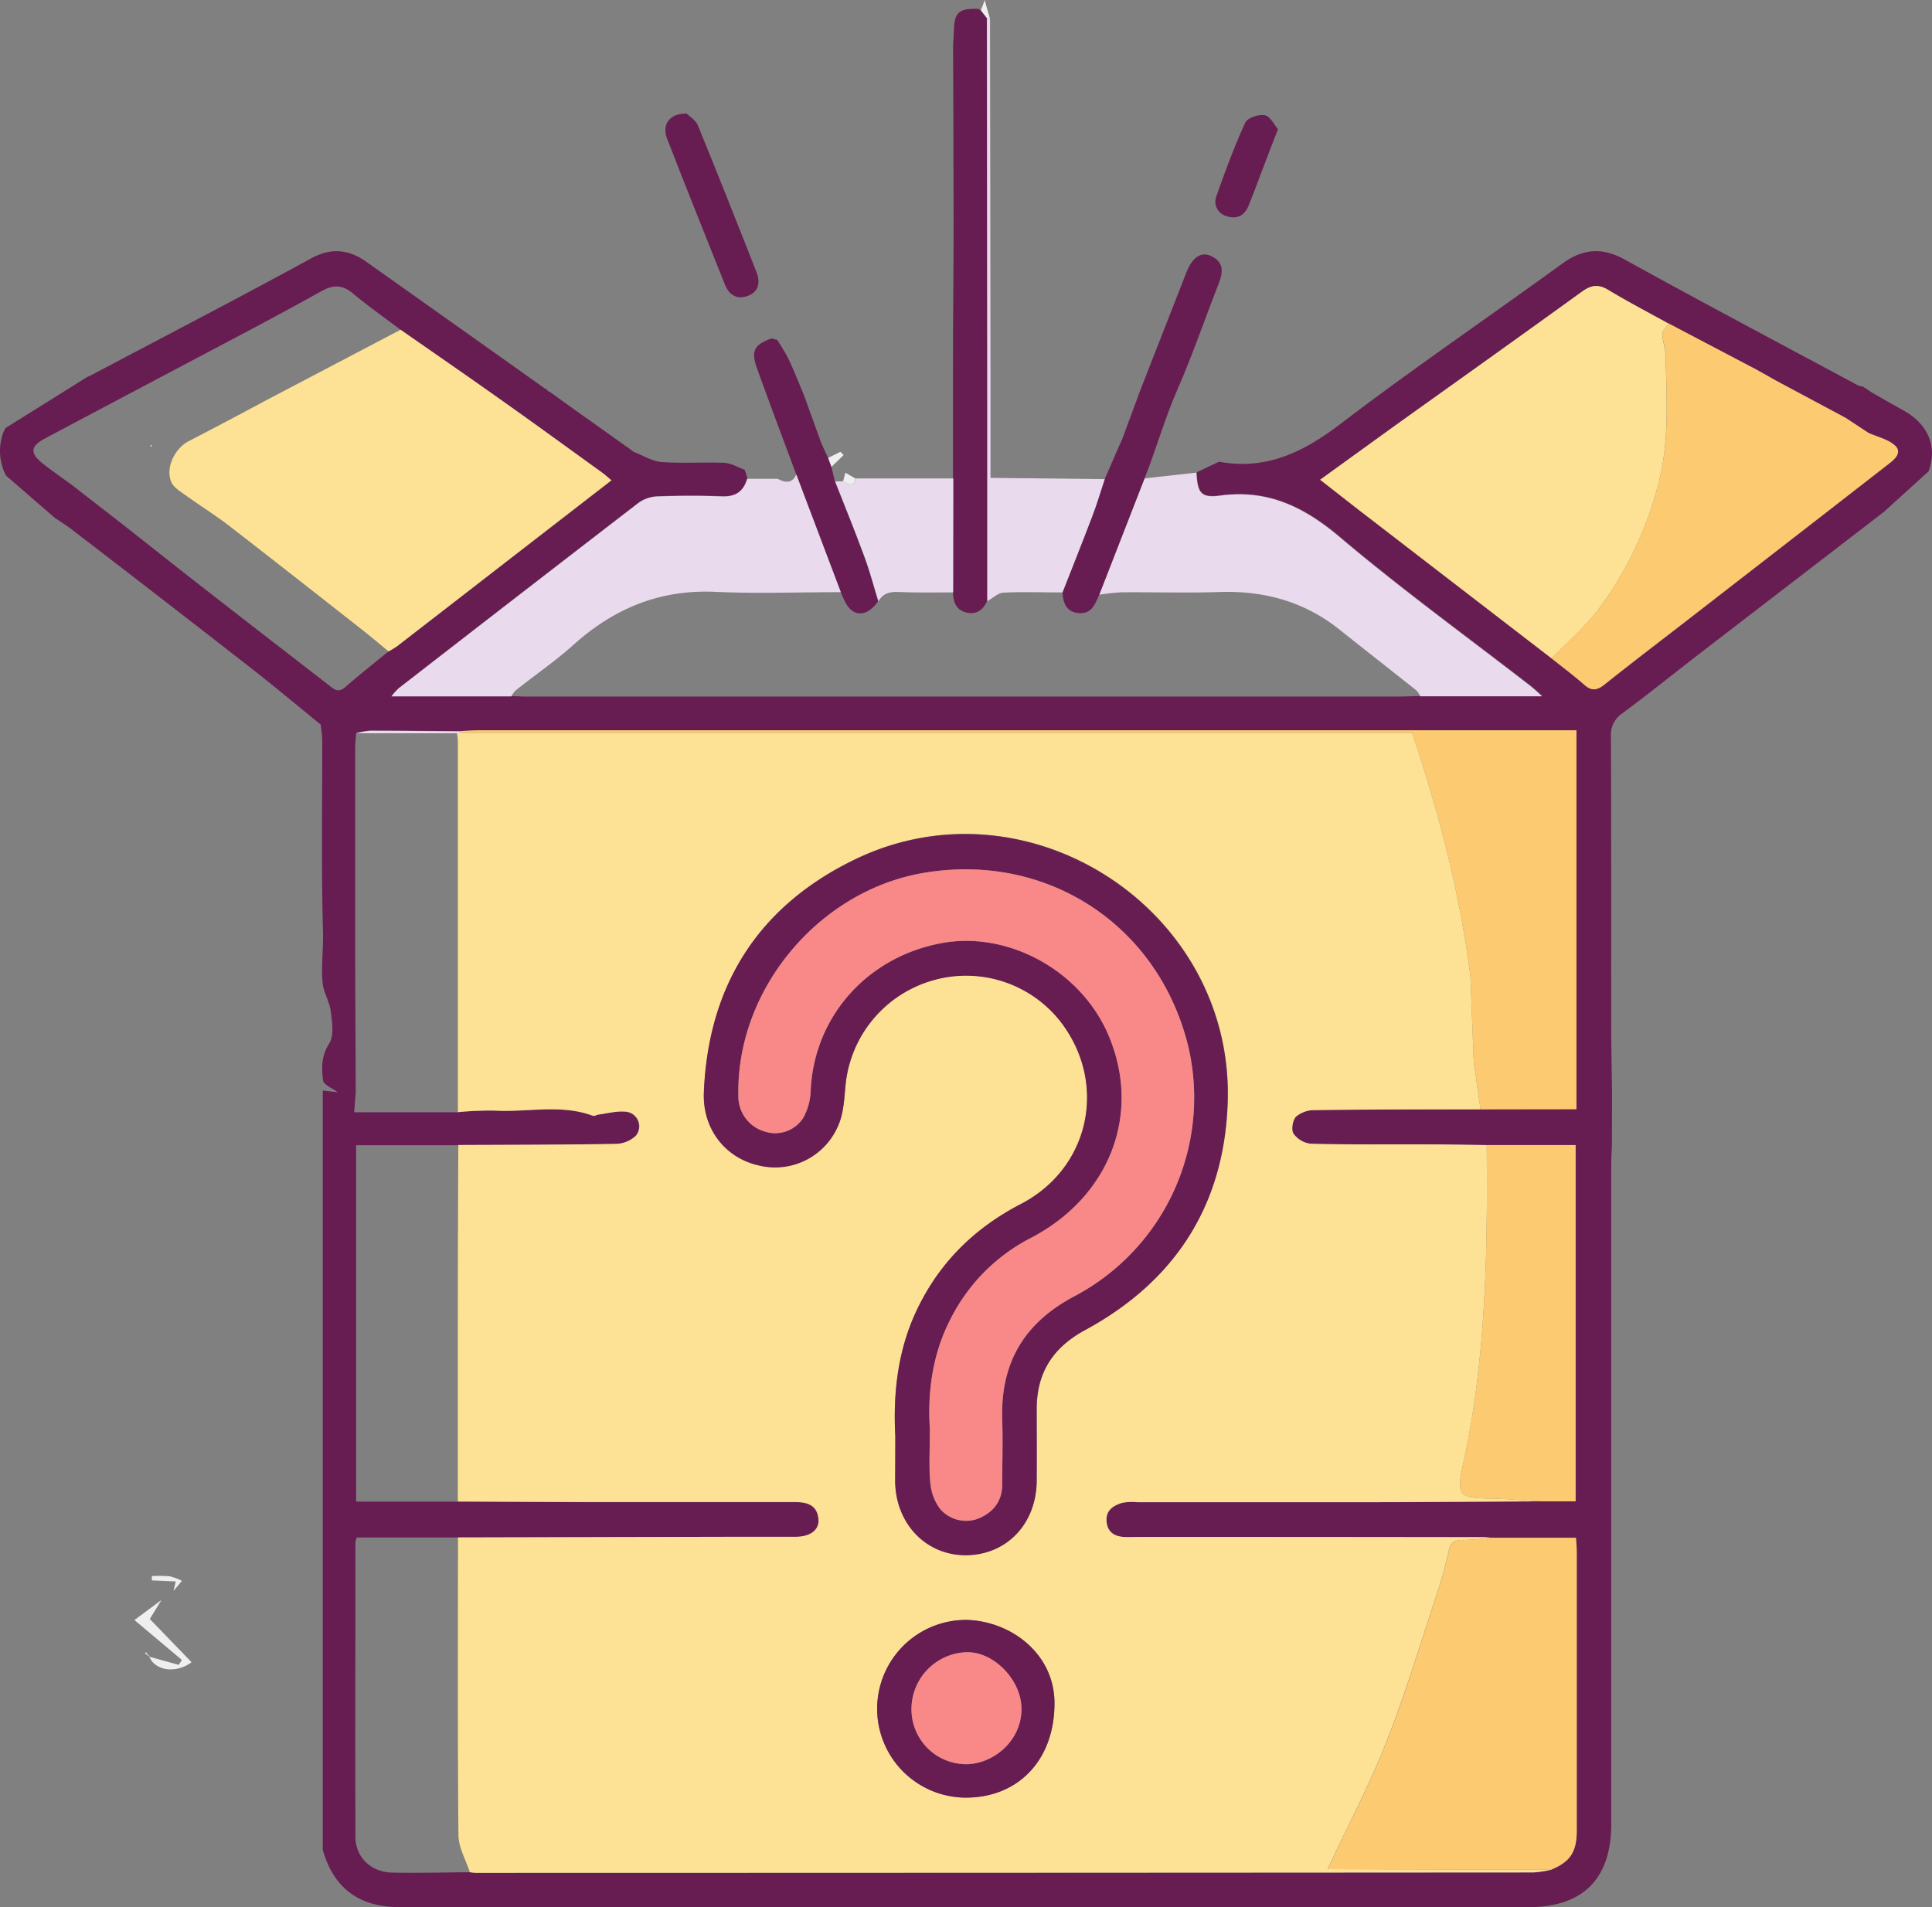 <svg xmlns="http://www.w3.org/2000/svg" viewBox="0 0 495.26 488.96"><rect x="0" y="0" width="495.26" height="488.96" fill="#808080" stroke="none"/><defs><style>.cls-1{fill:#681d52;}.cls-2{fill:#eadaed;}.cls-3{fill:#efefef;}.cls-4{fill:#fde295;}.cls-5{fill:#fbca71;}.cls-6{fill:#f98889;}</style></defs><g id="Layer_2" data-name="Layer 2"><g id="Layer_1-2" data-name="Layer 1"><path class="cls-1" d="M413.21,293.67c-.06,1.52-.17,3.05-.17,4.58q0,84.71,0,169.4c0,14-7.24,21.31-21.19,21.31H102.48c-10.41,0-16.91-4.83-19.74-14.64V279.6l3.82.41c-1.21-.92-3.57-1.83-3.74-3-.42-3.15-.47-6.3,1.57-9.49,1.29-2,.74-5.47.41-8.2-.3-2.47-1.85-4.8-2.09-7.27-.43-4.35.21-8.72.09-13.14-.46-16.33-.17-32.69-.2-49,0-1.38-.25-2.75-.38-4.13-5.9-4.79-11.72-9.69-17.71-14.36q-23-17.94-46.18-35.72c-1.4-1.08-2.91-2-4.36-3L1.54,121.93a13.69,13.69,0,0,1-.64-11.2c.17-.35.35-.7.53-1q8-5,16-10c1.6-1,3.18-2,4.77-3l1.26-.59q15.18-8,30.38-16c8.67-4.6,17.34-9.2,25.95-13.91,5-2.76,9.65-2.35,14.29,1C109.23,78,124.41,88.73,139.56,99.53l.72.41a.56.56,0,0,0,.55.45l8.67,6.23,1.44,1,9.72,6.93.05,0,1.75,1.31,0,0c2.38.9,4.7,2.41,7.13,2.59,5.33.4,10.71,0,16.06.21,1.76.08,3.48,1.15,5.22,1.76h0l.45,1.26.27,1c-.94,3.27-3,4.67-6.5,4.53-5.48-.21-11-.18-16.47,0a9,9,0,0,0-4.86,1.63q-30.82,23.69-61.5,47.56a17.29,17.29,0,0,0-1.86,2.06h30.75c1.15,0,2.29.13,3.44.13q111.53,0,223.05,0c2.17,0,4.34-.1,6.51-.15h31.23c-1.41-1.24-2.19-2-3-2.64-16.34-12.66-33.1-24.81-48.85-38.14-9.2-7.78-18.49-12.29-30.67-10.66-5,.67-5.82-.69-6.09-5.91,1.84-.87,3.67-1.76,5.52-2.62a1.5,1.5,0,0,1,.76,0c11.94,2,21.33-2.73,30.67-9.86,18.54-14.14,37.86-27.28,56.72-41,5.27-3.83,10.17-4.28,15.94-1.13C436.17,77.42,456.18,88,476.15,98.73a6.36,6.36,0,0,0,1.45.41l2.27,1.51c2.61,1.48,5.19,3,7.83,4.43,6.67,3.64,9,9.48,6.68,15.77l-11.49,10.42q-23.64,18.18-47.27,36.36c-6.57,5.06-13,10.26-19.67,15.21a6.61,6.61,0,0,0-3,6c.11,24.87.05,49.74.08,74.61,0,5.46.13,10.92.21,16.39Q413.22,286.78,413.21,293.67Zm-9.14-26.14q0-6,0-12.09V187.27h-10.9l-270.06,0c-1.65,0-3.31.12-5,.18-7.77-.06-15.53-.15-23.29-.15a19.64,19.64,0,0,0-3.51.64c-.09,1.26-.26,2.52-.26,3.78q0,24.65,0,49.3c0,13,.1,25.93.15,38.9-.11,1.46-.23,2.91-.41,5.24h26.51a87.14,87.14,0,0,1,9.4-.4c8.41.5,17-1.74,25.23,1.33.39.15.95-.25,1.44-.31,2.3-.3,4.64-.95,6.89-.74a3.77,3.77,0,0,1,2.66,6.2,7.77,7.77,0,0,1-5.28,2.09c-13.39.23-26.78.22-40.17.28H91.29V385h26.07c11.87.05,23.74.12,35.6.14q25.47,0,50.93,0c3.12,0,5.67.83,5.93,4.48.19,2.74-2.16,4.43-5.89,4.43-5,0-10,0-14.93,0l-71.59.14H91.47a5.51,5.51,0,0,0-.36,1.27c0,25.16-.07,50.31,0,75.47,0,5.2,4,9.06,9.39,9.17,6.63.14,13.27-.05,19.9-.09a13.17,13.17,0,0,0,1.51.17q135.6,0,271.2-.11a28.52,28.52,0,0,0,4.45-.68c4.88-2,6.58-4.5,6.58-9.93q0-35.78,0-71.54c0-1.11-.12-2.22-.21-3.65H382.48c-.76-.06-1.52-.15-2.28-.15q-44,0-88-.06c-1.4,0-2.81.07-4.21,0-2.44-.17-4.09-1.32-4.3-4-.23-2.88,1.74-4.05,4-4.75a13.32,13.32,0,0,1,3.8-.16c19.77,0,39.54,0,59.32,0,14.66,0,29.33-.14,44-.22h9.13V293.58H381.11c-5.09-.06-10.18-.16-15.26-.18-9.93,0-19.87.09-29.79-.15a6.4,6.4,0,0,1-4.47-2.58c-.64-1-.25-3.46.63-4.37a7.23,7.23,0,0,1,4.71-1.69c14.2-.16,28.4-.15,42.6-.2h24.56V272.29C404.08,270.7,404.07,269.12,404.07,267.53ZM18.35,124.27l13,10.1c6.5,5.12,13,10.28,19.52,15.37q16.6,12.94,33.28,25.8c1.27,1,2.42,2.28,4.27.68,3.65-3.16,7.44-6.16,11.18-9.23a18.47,18.47,0,0,0,2.24-1.31q16.8-13,33.58-26l21.34-16.51c-1-.82-1.61-1.42-2.32-1.93-8.9-6.41-17.78-12.87-26.73-19.21-8.3-5.88-16.69-11.65-25-17.46-4.06-3.07-8.23-6-12.13-9.25-2.74-2.29-5-2.43-8.21-.66-10.45,5.86-21.08,11.4-31.65,17Q31.14,102,11.58,112.39c-3.8,2-4,3.79-.59,6.47C13.38,120.75,15.9,122.47,18.35,124.27Zm454.76-17.14-17.72-9.48-5.06-2.85L427.74,83c-5.13-2.84-10.35-5.54-15.36-8.57-2.58-1.57-4.45-1.37-6.88.39C389.38,86.47,373.15,98,357,109.58c-6.09,4.37-12.15,8.78-18.56,13.42,3.86,3,7.35,5.76,10.86,8.47l48.5,37.35c2.77,2.23,5.63,4.35,8.28,6.72,1.89,1.7,3.31,1.49,5.22,0,7.38-5.87,14.88-11.58,22.33-17.36l33.14-25.7,17.63-13.7c1.62-1.25,3.25-3,1.24-4.65-1.8-1.52-4.39-2.09-6.63-3.09Z"/><path class="cls-2" d="M306.68,121.17c.27,5.22,1.12,6.58,6.09,5.91,12.18-1.63,21.47,2.88,30.67,10.66,15.75,13.33,32.51,25.48,48.85,38.14.84.65,1.62,1.4,3,2.64H364.09a6.27,6.27,0,0,0-1-1.51c-6.54-5.2-13.13-10.34-19.66-15.55-9-7.21-19.33-10.06-30.8-9.68-8.39.28-16.81,0-25.21.08a53.94,53.94,0,0,0-5.65.63l11.62-29.83Z"/><path class="cls-1" d="M250.72,2.25l.68.38,1.56,2,.09,98.3q0,25.59,0,51.17c-1.06,2.32-2.78,3.57-5.38,2.93s-3.34-2.75-3.38-5.18q0-14.61,0-29.2v-7.62l0-21.51c0-12,.16-24,.16-36,0-15.32-.08-30.65-.13-46,.07-1.14.17-2.28.19-3.42C244.62,3.17,245.66,2.17,250.72,2.25Z"/><path class="cls-1" d="M293.4,122.66q-5.81,14.91-11.62,29.83c-1.09,2.46-2,5.14-5.54,4.67-3-.4-3.71-2.69-3.88-5.27,2.54-6.49,5.14-13,7.61-19.48,1.19-3.14,2.15-6.38,3.22-9.57l3.69-8.52.72-1.55,4.71-12.71c.9-2.29,1.79-4.57,2.68-6.86q4.59-11.72,9.17-23.44c1.5-3.83,3.78-5.36,6.41-4.07,3.3,1.61,2.94,4.24,1.79,7.15-3.53,9-6.65,18.15-10.52,27C298.57,107.29,296.4,115.12,293.4,122.66Z"/><path class="cls-2" d="M283.19,122.84c-1.07,3.19-2,6.43-3.22,9.57-2.47,6.52-5.07,13-7.61,19.48-5.06,0-10.12-.2-15.16.05-1.4.07-2.73,1.43-4.1,2.19q0-25.57,0-51.17L253,4.66h.79l.12,88.11,0,1.66,0,20.52c0,.31,0,.63,0,.94v6.63Z"/><path class="cls-1" d="M197.8,86.76l1.42.38a50.71,50.71,0,0,1,2.86,4.78c1.45,3.07,2.7,6.24,4,9.36l4.48,12.39,1.71,3.74h0c.28.75.56,1.49.85,2.24.3,1.27.61,2.54.92,3.8,2.54,6.48,5.17,12.92,7.57,19.45,1.36,3.68,2.35,7.49,3.5,11.24-2.75,4-6.31,4.19-8.36.37-.46-.87-.83-1.78-1.24-2.68l-11.42-30.23c-3.34-9-6.73-18-10-27.06C192.45,90,193.28,88.38,197.8,86.76Z"/><path class="cls-1" d="M176,29.12c.64.65,2.31,1.62,2.89,3C184,44.64,189,57.2,193.92,69.76c1,2.55.65,5-2.14,6.07s-4.91-.12-6-3C180.82,60.41,175.83,48,171,35.54,169.6,32,171.63,29,176,29.12Z"/><path class="cls-1" d="M327.61,33.11c-1.26,3.27-2.23,5.76-3.18,8.25-1.46,3.81-2.84,7.64-4.38,11.41-1,2.48-3,3.54-5.56,2.66a3.85,3.85,0,0,1-2.66-5.19c2.25-6.35,4.59-12.69,7.39-18.81.55-1.22,3.46-2.17,5-1.88C325.62,29.8,326.62,32,327.61,33.11Z"/><path class="cls-3" d="M38.35,424.77l7.47,2.07c.27-.42.54-.84.8-1.26L34.46,415.35l6.94-5.15,0,0-3,4.88,10.71,11.09c-4,3-9.45,2.16-10.81-1.4Z"/><path class="cls-3" d="M44.47,407.91l.58-2.46-6.13-.27,0-1.1a34.62,34.62,0,0,1,4.56.05,14.22,14.22,0,0,1,3.16,1.17l-2.18,2.62Z"/><path class="cls-3" d="M253.75,4.65H253l-1.56-2,1-2.63C253,2.25,253.4,3.45,253.75,4.65Z"/><path class="cls-3" d="M280.6,115l3.07-2.3v0l-3.06,2.3Z"/><path class="cls-3" d="M44.48,407.92l-1.54,1.53h0l1.54-1.53Z"/><path class="cls-3" d="M38.33,424.79l-1.17-.93.24-.25,1,1.16Z"/><path class="cls-3" d="M162.46,115.93l-1.75-1.31Z"/><path class="cls-3" d="M42.94,409.45l-1.52.77,0,0,1.53-.76Z"/><path class="cls-3" d="M34.49,408.66l.33-.3-.3.33Z"/><path class="cls-3" d="M281.37,108.91l-.32-.19.34.18Z"/><path class="cls-3" d="M140.28,99.94l-.72-.41Z"/><path class="cls-4" d="M397.59,479.37a28.52,28.52,0,0,1-4.45.68q-135.6.09-271.2.11a13.17,13.17,0,0,1-1.51-.17c-1-3.15-2.89-6.3-2.91-9.47-.23-25.44-.12-50.9-.11-76.35L189,394c5,0,10,0,14.93,0,3.73,0,6.08-1.69,5.89-4.43-.26-3.65-2.81-4.49-5.93-4.48q-25.47,0-50.93,0c-11.86,0-23.73-.09-35.6-.14q0-19.71,0-39.4,0-26,.13-52c13.39-.06,26.78-.05,40.17-.28A7.77,7.77,0,0,0,163,291.2a3.77,3.77,0,0,0-2.66-6.2c-2.25-.21-4.59.44-6.89.74-.49.06-1,.46-1.44.31-8.27-3.07-16.82-.83-25.23-1.33a87.14,87.14,0,0,0-9.4.4c0-2.76,0-5.53,0-8.29q0-43.3,0-86.6a22,22,0,0,0-.23-2.28l1.17-.07H362c6.94,20.74,12.25,41.29,14.94,62.43l.85,21.95,1.74,12.15c-14.2,0-28.4,0-42.6.2a7.23,7.23,0,0,0-4.71,1.69c-.88.91-1.27,3.4-.63,4.37a6.4,6.4,0,0,0,4.47,2.58c9.92.24,19.86.11,29.79.15,5.08,0,10.17.12,15.26.18.19,20.13,0,40.25-2.42,60.26-.88,7.26-2.09,14.52-3.66,21.66-1.67,7.66-1.13,8.57,6.58,8.69,4.39.07,8.77.47,13.16.72-14.66.08-29.33.19-44,.22-19.78,0-39.55,0-59.32,0a13.32,13.32,0,0,0-3.8.16c-2.25.7-4.22,1.87-4,4.75.21,2.64,1.86,3.79,4.3,4,1.4.1,2.81,0,4.21,0q44,0,88,.06c.76,0,1.52.09,2.28.15-2.37.2-4.74.56-7.11.56-2,0-3.37.21-3.89,2.54a105.62,105.62,0,0,1-2.84,10.46c-4.28,12.93-8.2,26-13.17,38.67-4.35,11.06-9.93,21.63-15.12,32.74h4.36ZM229.51,368.24c0,3.84,0,7.67,0,11.5.11,10.78,7.82,18.87,18,18.92,10.47,0,18.17-7.93,18.27-19,.05-6.13,0-12.27,0-18.4,0-9.33,4.13-15.84,12.41-20.32,23.27-12.61,35.83-32.31,36.56-58.78,1.34-49-51.05-83.12-95.28-62-24.86,11.9-37.88,32.28-39,59.93-.36,9.32,5.45,16.67,14,18.61a17.55,17.55,0,0,0,20.62-10.64c1.3-3.2,1.37-6.95,1.75-10.48a31.07,31.07,0,0,1,22.11-26.24,30.75,30.75,0,0,1,33,10.57c12.13,15.8,7.49,37.54-10.19,46.71-11.5,6-20.31,14.44-26.12,26C230.27,345.28,228.9,356.58,229.51,368.24Zm18.07,92.64c13.38,0,22.79-9.62,22.73-24.31-.06-12.8-11.42-21-22.62-21.25a22.78,22.78,0,1,0-.11,45.56Z"/><path class="cls-4" d="M102.68,84.54c8.34,5.81,16.73,11.58,25,17.46,9,6.34,17.83,12.8,26.73,19.21.71.51,1.34,1.11,2.32,1.93l-21.34,16.51q-16.78,13-33.58,26A18.47,18.47,0,0,1,99.6,167c-2.14-1.76-4.24-3.55-6.41-5.26-11.46-9-22.9-18-34.42-26.91-3.46-2.67-7.2-5-10.74-7.54-1.49-1.09-3.42-2.15-4.1-3.68-1.6-3.65.86-8.65,4.46-10.51,6.71-3.47,13.36-7,20-10.56Z"/><path class="cls-4" d="M397.77,168.82l-48.5-37.35c-3.51-2.71-7-5.46-10.86-8.47,6.41-4.64,12.47-9,18.56-13.42C373.15,98,389.38,86.47,405.5,74.79c2.43-1.76,4.3-2,6.88-.39,5,3,10.23,5.73,15.36,8.57-.57.88-1.6,1.75-1.61,2.63,0,1.81.8,3.62.84,5.44.21,10.92,1,22-1.78,32.64a91.54,91.54,0,0,1-15.85,33.07C405.94,161.12,401.65,164.81,397.77,168.82Z"/><path class="cls-5" d="M397.59,479.37l-52.88-.15h-4.36c5.19-11.11,10.77-21.68,15.12-32.74,5-12.66,8.89-25.74,13.17-38.67a105.62,105.62,0,0,0,2.84-10.46c.52-2.33,1.92-2.54,3.89-2.54,2.37,0,4.74-.36,7.11-.56H404c.09,1.43.21,2.54.21,3.65q0,35.78,0,71.54C404.17,474.87,402.47,477.36,397.59,479.37Z"/><path class="cls-5" d="M397.77,168.82c3.88-4,8.17-7.7,11.57-12.07a91.54,91.54,0,0,0,15.85-33.07C428,113,427.18,102,427,91c0-1.82-.84-3.63-.84-5.44,0-.88,1-1.75,1.61-2.63L450.33,94.8l5.06,2.85,17.72,9.48L479,111c2.24,1,4.83,1.57,6.63,3.09,2,1.68.38,3.4-1.24,4.65l-17.63,13.7-33.14,25.7c-7.45,5.78-15,11.49-22.33,17.36-1.91,1.52-3.33,1.73-5.22,0C403.4,173.17,400.54,171.05,397.77,168.82Z"/><path class="cls-5" d="M379.53,284.41l-1.74-12.15-.85-21.95c-2.69-21.14-8-41.69-14.94-62.43H118.3a.4.4,0,0,1-.14-.47c1.65-.06,3.31-.18,5-.18l270.06,0h10.9v63.4q0,10.82,0,21.62v12.12Z"/><path class="cls-2" d="M215.54,151.82c-10.71,0-21.44.41-32.13-.08-14.17-.65-25.94,4.2-36.33,13.52-4.71,4.23-10,7.85-14.93,11.78a6.62,6.62,0,0,0-1.06,1.5H100.34a17.29,17.29,0,0,1,1.86-2.06q30.72-23.82,61.5-47.56a9,9,0,0,1,4.86-1.63c5.48-.2,11-.23,16.47,0,3.5.14,5.56-1.26,6.5-4.53l7.83,0c1.91,1,3.67,1.32,4.76-1.13Z"/><path class="cls-5" d="M394.77,384.91c-4.39-.25-8.77-.65-13.16-.72-7.71-.12-8.25-1-6.58-8.69,1.57-7.14,2.78-14.4,3.66-21.66,2.43-20,2.61-40.13,2.42-60.26H403.9v91.33Z"/><path class="cls-2" d="M117.13,188l-25.77,0a19.64,19.64,0,0,1,3.51-.64c7.76,0,15.52.09,23.29.15a.4.4,0,0,0,.14.47Z"/><path class="cls-2" d="M190.81,120.46l.45,1.26Z"/><path class="cls-2" d="M244.34,151.88c-4.72,0-9.45.11-14.16-.11-2.26-.1-3.88.45-5,2.36-1.16-3.75-2.15-7.56-3.51-11.24-2.4-6.53-5-13-7.57-19.45l2.07-.06c1.2.45,2.63,1.92,3.14-.71h25.07Q244.34,137.27,244.34,151.88Z"/><path class="cls-3" d="M212.3,117.4l3.14-1.57.82.85-3.11,3Z"/><path class="cls-1" d="M229.51,368.24c-.61-11.66.76-23,6.08-33.54,5.81-11.59,14.62-20.06,26.12-26C279.39,299.5,284,277.76,271.9,262a30.75,30.75,0,0,0-33-10.57,31.07,31.07,0,0,0-22.11,26.24c-.38,3.53-.45,7.28-1.75,10.48a17.55,17.55,0,0,1-20.62,10.64c-8.51-1.94-14.32-9.29-14-18.61,1.08-27.65,14.1-48,39-59.93,44.23-21.17,96.62,12.95,95.28,62-.73,26.47-13.29,46.17-36.56,58.78-8.28,4.48-12.44,11-12.41,20.32,0,6.13.05,12.27,0,18.4-.1,11.07-7.8,19-18.27,19-10.16-.05-17.87-8.14-18-18.92C229.48,375.91,229.51,372.08,229.51,368.24Zm8.86-1.91c0,5.82-.29,9.94.11,14a13.07,13.07,0,0,0,2.48,6.53,8.81,8.81,0,0,0,10.13,2.36c3.69-1.64,5.83-4.45,5.83-8.64,0-5.49.17-11,0-16.47-.49-14.62,5.54-25,18.71-31.88a57.59,57.59,0,0,0,29-63.86c-7.56-31.11-36.05-49.88-67.71-44.59-27,4.51-48.22,29.94-47.63,57.14a9.35,9.35,0,0,0,6.73,9.18,8.56,8.56,0,0,0,9.8-3.34,15.25,15.25,0,0,0,2-7.17c.85-18.9,14.48-34.31,33.65-37.8,17.12-3.12,35.65,7.13,42.68,23.6,8.56,20.06.43,41.41-19.87,52a47.22,47.22,0,0,0-21,21.58C238.71,348.18,237.81,358,238.37,366.33Z"/><path class="cls-1" d="M247.58,460.88a22.78,22.78,0,1,1,.11-45.56c11.2.21,22.56,8.45,22.62,21.25C270.37,451.26,261,460.91,247.58,460.88Zm-13.92-23a14.06,14.06,0,0,0,13.69,14.44c6.83.17,14.46-5.62,14.5-14.13,0-7.48-7.15-14.82-14.19-14.56A14.59,14.59,0,0,0,233.66,437.85Z"/><path class="cls-3" d="M38.88,114.45c-.08,0-.2.07-.24,0s-.08-.17-.11-.26l.4-.07Z"/><path class="cls-3" d="M216.14,123.38l.57-2.18,2.57,1.48C218.77,125.3,217.34,123.83,216.14,123.38Z"/><path class="cls-6" d="M238.37,366.33c-.56-8.34.34-18.15,4.9-27.37a47.22,47.22,0,0,1,21-21.58c20.3-10.59,28.43-31.94,19.87-52-7-16.47-25.56-26.72-42.68-23.6-19.17,3.49-32.8,18.9-33.65,37.8a15.25,15.25,0,0,1-2,7.17,8.56,8.56,0,0,1-9.8,3.34,9.35,9.35,0,0,1-6.73-9.18c-.59-27.2,20.61-52.63,47.63-57.14,31.66-5.29,60.15,13.48,67.71,44.59a57.59,57.59,0,0,1-29,63.86c-13.17,6.9-19.2,17.26-18.71,31.88.19,5.48,0,11,0,16.47,0,4.19-2.14,7-5.83,8.64A8.81,8.81,0,0,1,241,386.85a13.07,13.07,0,0,1-2.48-6.53C238.08,376.27,238.37,372.15,238.37,366.33Z"/><path class="cls-6" d="M233.66,437.85a14.59,14.59,0,0,1,14-14.25c7-.26,14.22,7.08,14.19,14.56,0,8.51-7.67,14.3-14.5,14.13A14.06,14.06,0,0,1,233.66,437.85Z"/></g></g></svg>